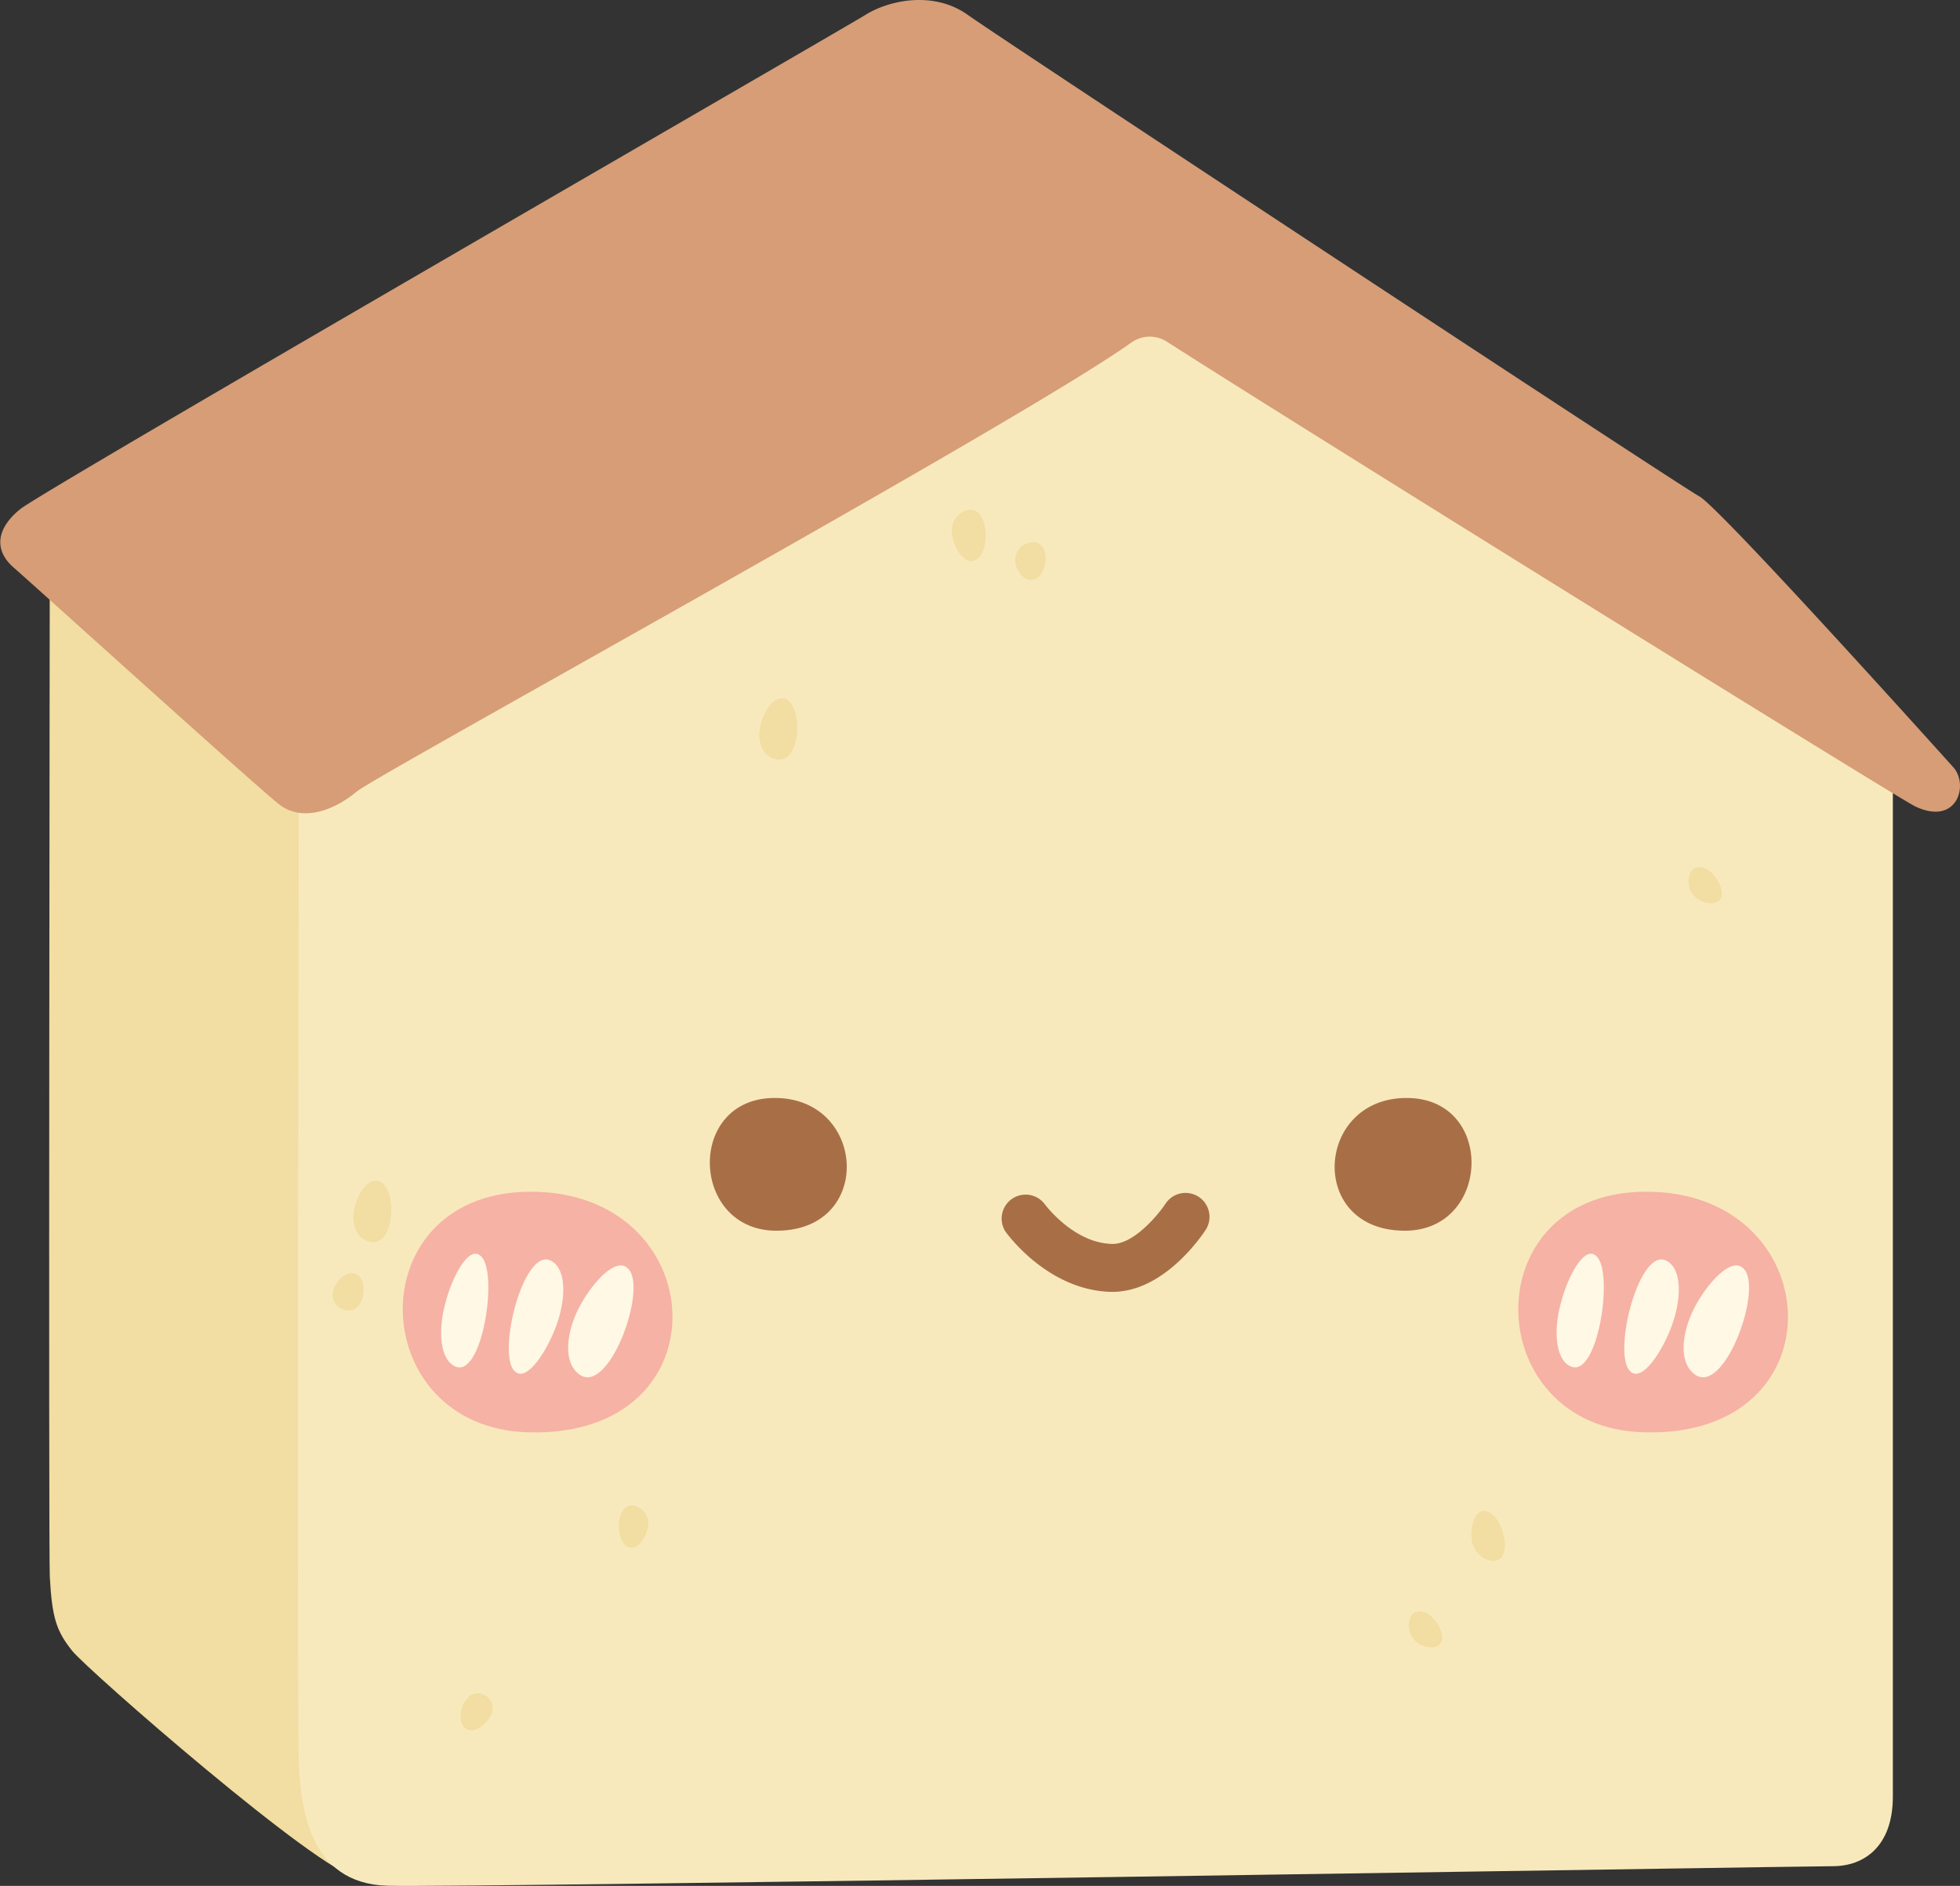 <svg id="Layer_1" data-name="Layer 1" xmlns="http://www.w3.org/2000/svg" viewBox="0 0 221.55 213.21"><rect x="0" y="0" width="221.55" height="213.21" fill="#333333" stroke="none"/><defs><style>.cls-1{fill:#f2dda2;}.cls-2{fill:#f8e9bd;}.cls-3{fill:#d69d77;}.cls-4{fill:#a86f47;}.cls-5{fill:#f6b2a4;}.cls-6{fill:#fef8e5;}</style></defs><path class="cls-1" d="M192.58,364.94s-.16,113.85,0,116.84c.25,4.67.76,6.15,2.52,8.36s28,25.11,32.17,25.6S231,505.15,231,505.15l-1.26-124Z" transform="translate(-186.95 -303.52)"/><path class="cls-2" d="M220.74,388.31s-.26,110.44,0,114.87,1,13.28,10,13.53,159.87-2.21,163.39-2.21,6.78-2.22,6.78-7.87V390L317.7,336.2Z" transform="translate(-186.95 -303.52)"/><path class="cls-3" d="M318.84,342.14a3.59,3.59,0,0,0-4,.1c-12.34,8.85-85.36,48.93-87.53,50.74-2.76,2.3-6.28,3.44-8.8,1.48s-27.73-24.79-30-26.76-2-4.43.75-6.64S282,306.93,284.78,305.2s7.79-2.7,11.56,0,80.43,53.21,82.7,54.44,26.95,28.67,28.71,30.63.45,6.65-4.29,4.43C401.59,393.83,332.29,350.79,318.84,342.14Z" transform="translate(-186.95 -303.52)"/><path class="cls-1" d="M229.85,437.09h0c-1.29-.54-2.53,1.46-2.87,3.15-.31,1.52.15,3.26,1.73,3.65C231.66,444.62,231.88,437.85,229.85,437.09Z" transform="translate(-186.95 -303.52)"/><path class="cls-1" d="M275.73,382.55h0c-1.29-.54-2.52,1.46-2.86,3.15-.31,1.52.15,3.26,1.73,3.65C277.55,390.08,277.77,383.31,275.73,382.55Z" transform="translate(-186.95 -303.52)"/><path class="cls-1" d="M355,474.38h0c-1.21-.31-1.81,1.44-1.72,2.83a2.78,2.78,0,0,0,2.27,2.77C358.21,480.26,356.9,474.78,355,474.38Z" transform="translate(-186.95 -303.52)"/><path class="cls-1" d="M258,478.44h0c1,.39,1.92-1,2.14-2.13a2,2,0,0,0-1.43-2.54C256.44,473.24,256.44,477.89,258,478.44Z" transform="translate(-186.95 -303.52)"/><path class="cls-1" d="M239.69,499h0c.93.53,2.17-.5,2.68-1.46a1.66,1.66,0,0,0-.83-2.47C239.35,494.19,238.21,498.24,239.69,499Z" transform="translate(-186.95 -303.52)"/><path class="cls-1" d="M303.87,369h0c-1.08.36-2-.83-2.14-1.85a2,2,0,0,1,1.61-2.28C305.77,364.35,305.56,368.48,303.87,369Z" transform="translate(-186.95 -303.52)"/><path class="cls-1" d="M297.12,366.87h0c-1.15.46-2.21-1.21-2.48-2.62a2.44,2.44,0,0,1,1.6-3.06C298.86,360.57,298.94,366.22,297.12,366.87Z" transform="translate(-186.95 -303.52)"/><path class="cls-1" d="M227.19,447.56h0c-1-.46-2.11.63-2.49,1.62a1.75,1.75,0,0,0,1.14,2.41C228.14,452.34,228.76,448.24,227.19,447.56Z" transform="translate(-186.95 -303.52)"/><path class="cls-1" d="M347.57,485.7h0c-1.17-.15-1.54,1.17-1.31,2.19a2.52,2.52,0,0,0,2.46,1.87C351.26,489.78,349.41,485.86,347.57,485.7Z" transform="translate(-186.95 -303.52)"/><path class="cls-1" d="M379.19,401.56h0c-1.18-.14-1.54,1.18-1.31,2.19a2.5,2.5,0,0,0,2.46,1.87C382.88,405.65,381,401.73,379.19,401.56Z" transform="translate(-186.95 -303.52)"/><path class="cls-4" d="M274.36,427.65c-9.77.16-9.36,14.65,0,15C285.86,443,285,427.48,274.36,427.65Z" transform="translate(-186.95 -303.52)"/><path class="cls-5" d="M246.62,438.25c-19.26.29-18.45,26.65,0,27.2C269.27,466.13,267.54,437.94,246.62,438.25Z" transform="translate(-186.95 -303.52)"/><path class="cls-4" d="M346.11,427.65c9.77.16,9.36,14.65,0,15C334.61,443,335.49,427.48,346.11,427.65Z" transform="translate(-186.95 -303.52)"/><path class="cls-4" d="M313.67,449.51a7.32,7.32,0,0,1-1.15.06c-7.13-.18-11.73-6.55-11.92-6.82a2.71,2.71,0,0,1,4.41-3.14c.05.07,3.27,4.44,7.64,4.54,2.48.07,5.29-3.39,6.08-4.6a2.71,2.71,0,0,1,4.55,2.94C322.84,443.18,319,448.88,313.67,449.51Z" transform="translate(-186.95 -303.52)"/><path class="cls-6" d="M258,447h0c-1.32-1.56-4.16,1.53-5.64,4.43-1.34,2.63-1.82,6,0,7.42C255.68,461.52,260.16,449.33,258,447Z" transform="translate(-186.95 -303.52)"/><path class="cls-6" d="M245.14,458.55h0c1.3,1.3,3.61-2.17,4.72-5.23,1-2.78,1.2-6.12-.5-7.2C246.17,444.12,243.05,456.69,245.14,458.55Z" transform="translate(-186.95 -303.52)"/><path class="cls-6" d="M241.24,445.47h0c-1.35-1.13-3.24,2.48-4,5.56-.73,2.8-.62,6.07,1.09,6.94C241.48,459.59,243.38,447.07,241.24,445.47Z" transform="translate(-186.95 -303.52)"/><path class="cls-5" d="M372.71,438.25c-19.26.29-18.45,26.65,0,27.2C395.36,466.13,393.63,437.94,372.71,438.25Z" transform="translate(-186.95 -303.52)"/><path class="cls-6" d="M384.09,447h0c-1.32-1.56-4.16,1.53-5.64,4.43-1.34,2.63-1.83,6,0,7.42C381.77,461.52,386.25,449.33,384.09,447Z" transform="translate(-186.95 -303.52)"/><path class="cls-6" d="M371.23,458.55h0c1.3,1.3,3.61-2.17,4.72-5.23,1-2.78,1.2-6.12-.5-7.2C372.26,444.12,369.14,456.69,371.23,458.55Z" transform="translate(-186.95 -303.52)"/><path class="cls-6" d="M367.33,445.47h0c-1.35-1.13-3.24,2.48-4,5.56-.73,2.8-.62,6.07,1.09,6.94C367.57,459.59,369.47,447.07,367.33,445.47Z" transform="translate(-186.95 -303.52)"/></svg>